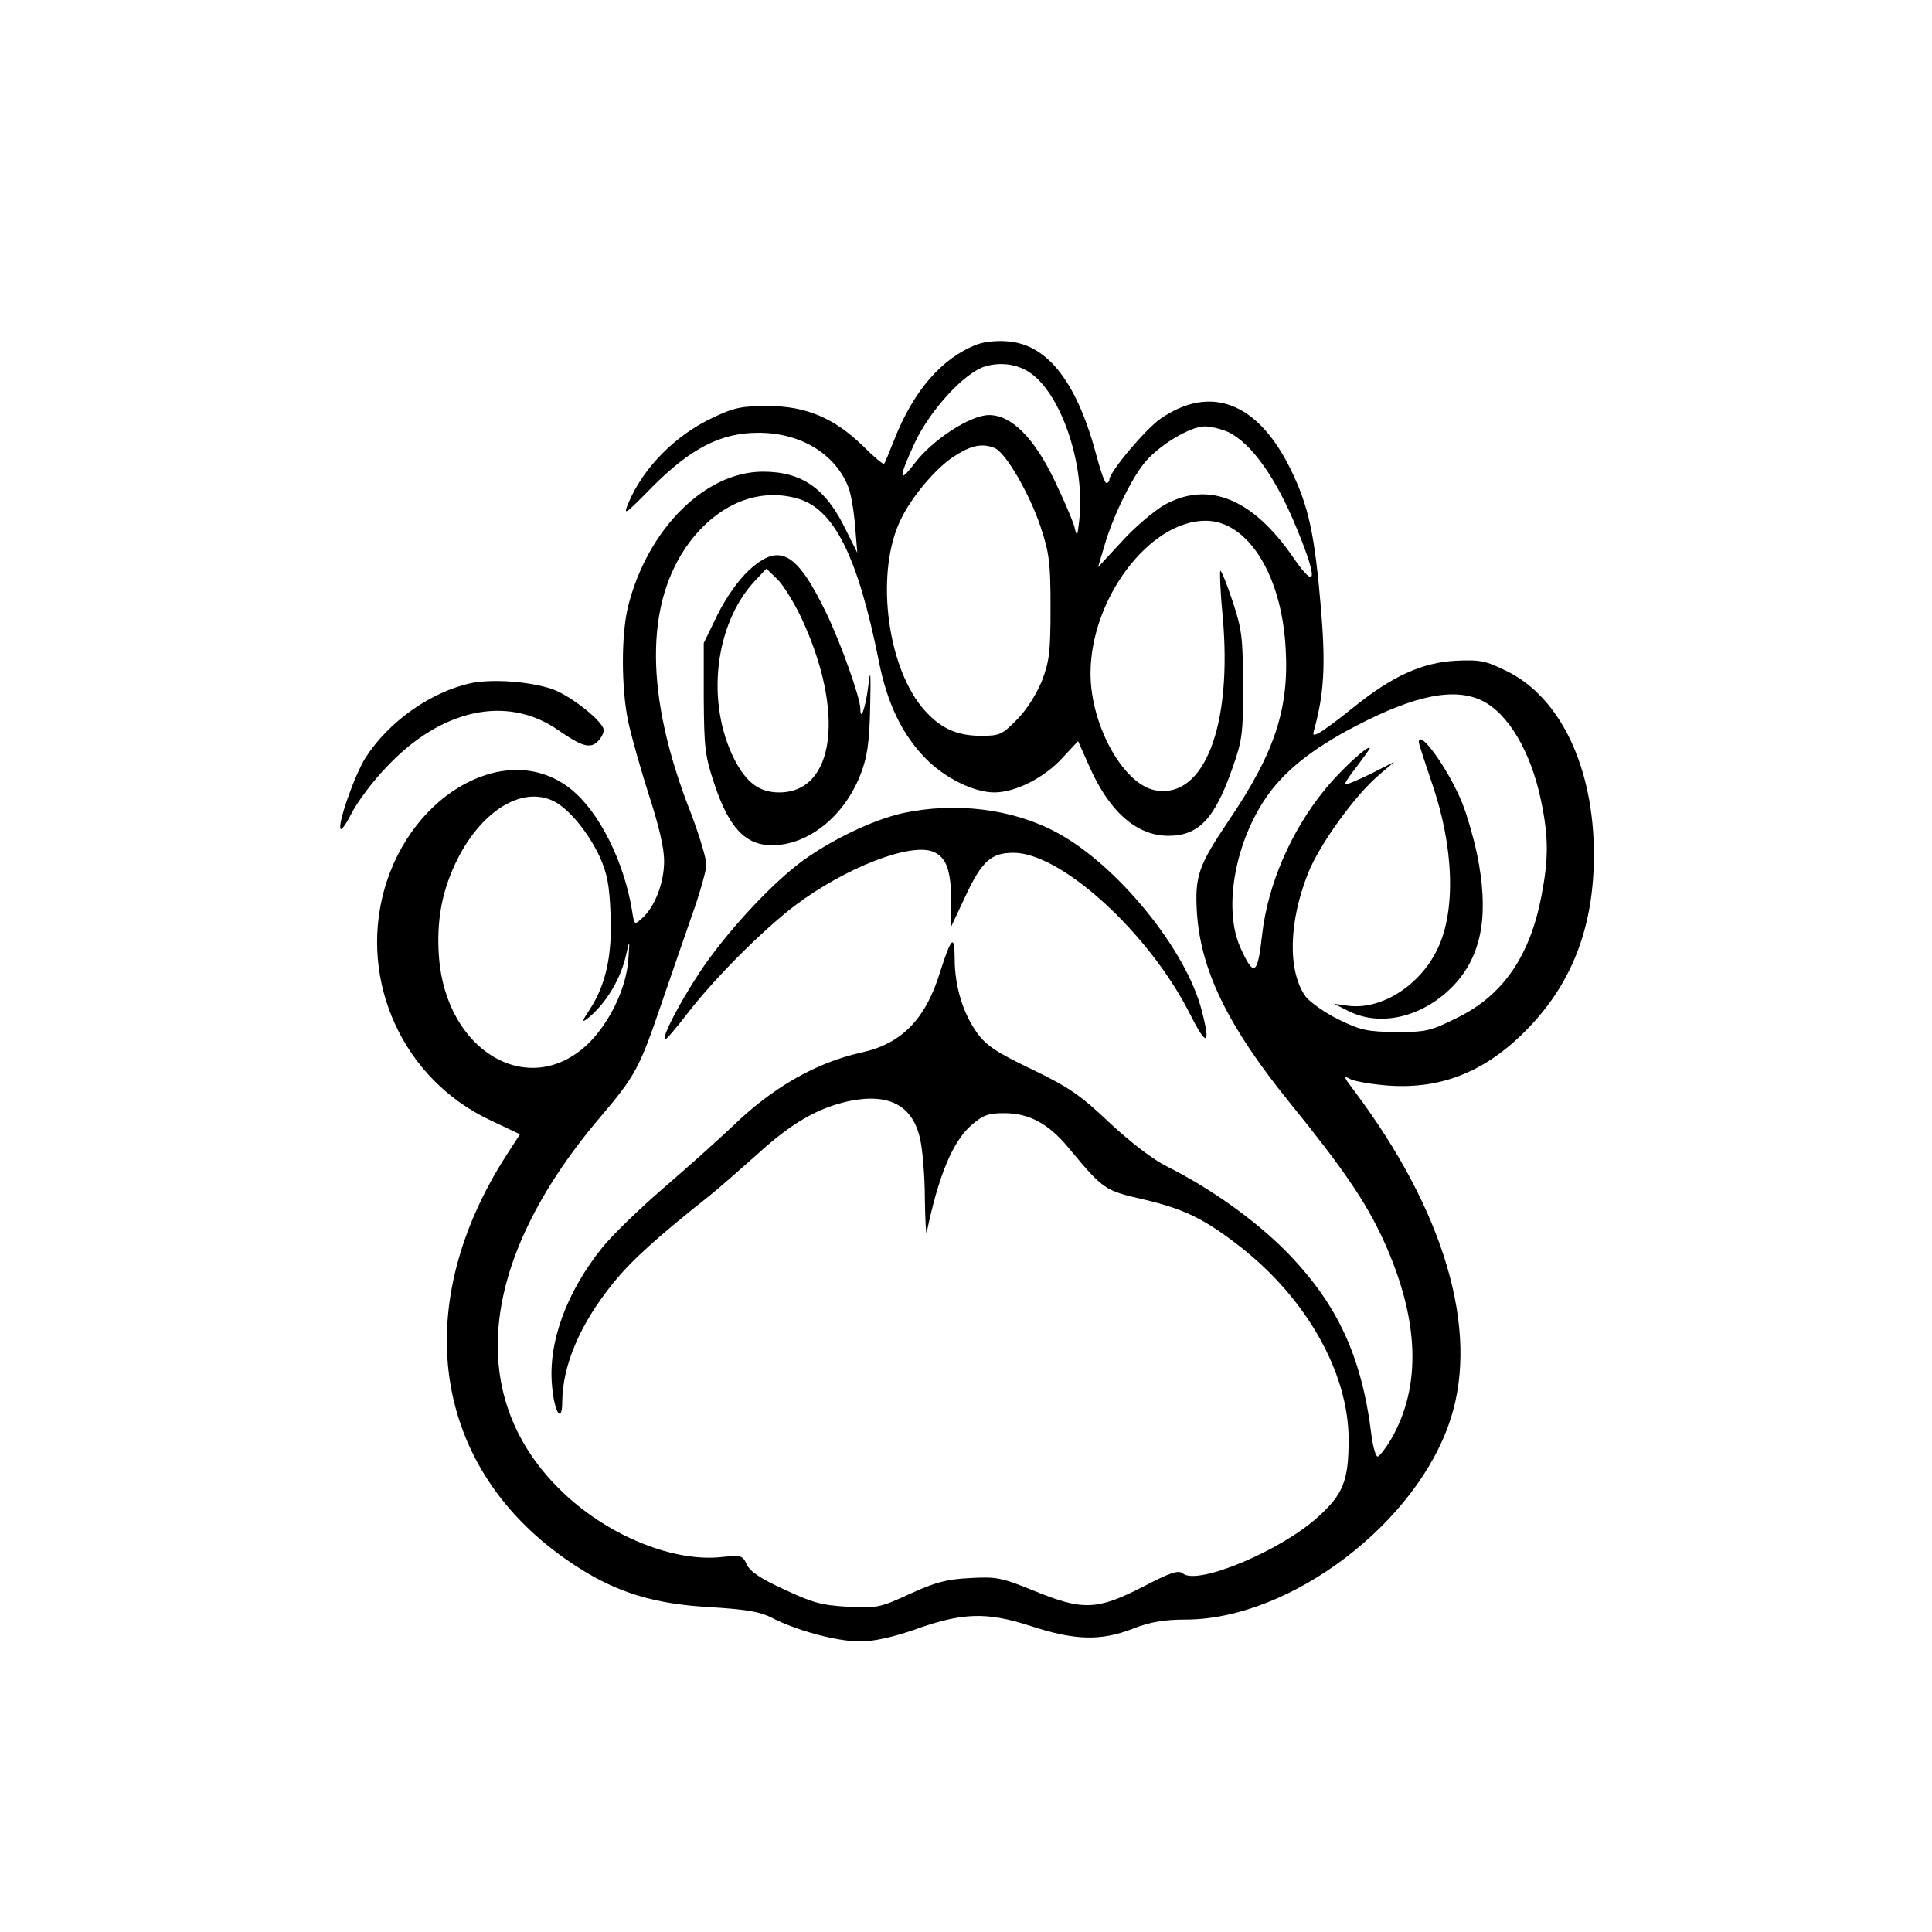 <?xml version="1.0" standalone="no"?>
<!DOCTYPE svg PUBLIC "-//W3C//DTD SVG 20010904//EN"
 "http://www.w3.org/TR/2001/REC-SVG-20010904/DTD/svg10.dtd">
<svg version="1.0" xmlns="http://www.w3.org/2000/svg"
 width="512pt" height="512pt" viewBox="0 0 512 512"
 preserveAspectRatio="xMidYMid meet">
<g transform="translate(0,512) scale(0.1,-0.1)"
fill="#000000" stroke="none">
<path d="M2589 4207 c-92 -35 -168 -122 -219 -252 -13 -33 -25 -62 -27 -64 -2
-3 -27 18 -56 47 -76 74 -151 106 -252 106 -69 0 -90 -4 -146 -31 -99 -46
-185 -133 -224 -227 -14 -34 -9 -30 62 42 102 103 183 145 281 145 113 1 207
-56 241 -146 6 -16 14 -61 17 -100 l6 -72 -30 60 c-53 111 -117 155 -220 155
-153 0 -305 -151 -357 -355 -19 -74 -19 -219 0 -308 8 -37 32 -123 54 -192 27
-82 41 -142 41 -177 0 -58 -25 -122 -58 -151 -21 -19 -21 -19 -27 20 -21 128
-86 260 -160 320 -164 135 -424 -4 -497 -266 -67 -243 51 -501 280 -609 l80
-38 -35 -54 c-268 -416 -192 -852 191 -1095 105 -67 204 -96 346 -104 98 -6
134 -12 165 -28 65 -34 173 -63 234 -63 37 0 85 11 141 30 130 47 194 49 311
11 119 -39 187 -40 272 -7 46 18 82 24 142 24 277 2 613 258 700 534 75 236
-18 550 -256 867 -29 38 -30 42 -10 31 13 -6 59 -14 102 -17 146 -10 267 42
379 163 111 120 164 266 164 449 0 230 -88 416 -230 486 -57 28 -70 31 -136
28 -90 -5 -169 -41 -273 -125 -38 -31 -79 -61 -89 -66 -17 -9 -18 -7 -12 13
25 93 29 167 17 313 -17 202 -33 275 -81 373 -87 177 -212 225 -345 133 -40
-28 -135 -141 -135 -161 0 -5 -4 -9 -8 -9 -4 0 -15 30 -25 68 -51 195 -128
297 -233 307 -29 3 -64 0 -85 -8z m138 -73 c85 -55 150 -247 133 -394 -5 -44
-6 -44 -13 -15 -5 17 -28 71 -52 121 -55 115 -115 174 -174 174 -49 0 -150
-65 -198 -129 -42 -55 -42 -38 1 55 40 86 132 187 187 203 40 12 84 6 116 -15z
m528 -159 c62 -30 128 -123 183 -259 55 -134 51 -163 -11 -73 -108 157 -226
204 -343 138 -28 -17 -79 -60 -112 -97 l-62 -67 16 54 c22 77 69 174 105 220
37 47 122 99 162 99 16 0 44 -7 62 -15z m-620 -42 c29 -10 93 -121 122 -207
24 -72 27 -97 27 -216 0 -118 -3 -142 -23 -195 -15 -36 -41 -77 -66 -102 -39
-40 -46 -43 -95 -43 -67 0 -112 22 -157 76 -95 117 -123 363 -55 499 28 58 91
133 138 164 47 31 76 37 109 24z m-522 -134 c97 -27 160 -152 216 -431 22
-112 62 -195 124 -258 51 -52 128 -90 182 -90 56 0 133 39 181 92 l41 44 28
-63 c53 -122 125 -187 210 -188 82 0 124 44 172 182 25 71 28 91 27 218 0 126
-3 148 -28 223 -15 46 -30 82 -32 79 -2 -2 0 -56 6 -118 27 -292 -49 -489
-180 -463 -84 17 -170 173 -170 309 0 198 156 405 305 405 111 0 201 -142 212
-336 10 -162 -29 -279 -151 -459 -80 -119 -90 -147 -84 -244 10 -153 83 -302
245 -502 142 -175 202 -263 249 -365 96 -210 102 -388 20 -529 -15 -25 -31
-45 -35 -45 -5 0 -12 24 -16 53 -26 214 -91 353 -229 493 -82 82 -198 165
-314 223 -38 19 -96 64 -152 116 -77 73 -106 93 -205 141 -94 45 -121 63 -145
96 -38 52 -60 125 -60 197 0 67 -9 58 -39 -36 -38 -124 -102 -189 -207 -212
-122 -27 -237 -93 -344 -197 -36 -34 -117 -107 -180 -161 -63 -54 -136 -125
-163 -158 -96 -119 -145 -253 -134 -368 6 -71 27 -102 27 -41 1 97 48 207 136
315 47 58 115 120 254 230 25 20 82 70 128 111 91 83 160 122 242 140 107 22
170 -12 189 -103 6 -28 12 -98 12 -157 1 -59 3 -98 5 -87 31 148 68 239 118
283 31 27 45 32 87 32 66 0 117 -27 171 -92 92 -111 96 -113 196 -136 111 -26
164 -52 260 -127 175 -137 286 -334 286 -510 0 -108 -14 -144 -80 -204 -98
-90 -320 -183 -359 -151 -12 10 -33 3 -106 -35 -121 -62 -159 -64 -288 -11
-86 35 -100 38 -170 34 -62 -3 -92 -11 -160 -42 -80 -37 -88 -38 -165 -34 -69
4 -94 11 -168 46 -62 28 -91 48 -99 66 -11 24 -15 25 -64 20 -126 -15 -297 53
-418 166 -267 249 -232 617 95 1001 90 106 103 129 158 291 27 79 65 188 84
243 20 55 36 114 38 130 1 17 -18 79 -41 140 -123 312 -123 559 -3 719 77 101
182 144 285 115z m1813 -535 c71 -34 131 -136 158 -266 20 -96 20 -155 1 -252
-30 -159 -102 -264 -223 -323 -70 -35 -82 -38 -161 -38 -76 1 -94 4 -153 33
-37 18 -76 46 -88 61 -48 68 -45 198 7 328 30 75 123 204 186 258 l42 36 -63
-32 c-35 -17 -65 -30 -67 -27 -2 2 12 23 31 47 18 24 34 46 34 48 0 13 -80
-60 -121 -112 -88 -108 -149 -250 -164 -380 -12 -110 -22 -116 -58 -36 -44 99
-17 266 62 388 48 75 126 138 246 200 156 81 258 101 331 67z m-2457 -268 c40
-21 90 -82 120 -146 20 -44 26 -75 29 -151 5 -109 -12 -188 -55 -254 -20 -30
-22 -36 -7 -25 49 39 90 106 104 173 9 39 9 38 5 -17 -5 -68 -42 -151 -93
-208 -155 -171 -391 -44 -409 220 -6 89 7 165 43 242 65 139 177 210 263 166z"/>
<path d="M1985 3609 c-28 -26 -60 -71 -83 -117 l-37 -76 0 -145 c1 -133 3
-154 29 -231 38 -114 82 -160 152 -160 96 0 192 77 235 189 17 44 23 82 25
176 2 94 1 107 -5 57 -7 -57 -21 -97 -21 -60 0 28 -51 172 -90 253 -79 163
-124 188 -205 114z m139 -127 c116 -249 89 -462 -59 -462 -53 0 -87 26 -119
88 -76 151 -52 358 54 472 l31 33 28 -27 c16 -15 45 -62 65 -104z"/>
<path d="M2392 2965 c-80 -18 -192 -72 -270 -130 -85 -64 -201 -191 -268 -292
-54 -82 -100 -171 -92 -178 2 -2 28 28 58 67 72 94 198 220 285 287 135 102
311 170 370 143 33 -15 45 -48 46 -130 l0 -67 38 81 c43 92 68 114 127 114
127 0 361 -214 469 -430 43 -85 54 -81 30 11 -41 163 -227 390 -387 474 -116
62 -267 80 -406 50z"/>
<path d="M3760 3153 c0 -4 16 -53 35 -109 58 -168 64 -338 14 -440 -47 -97
-150 -162 -239 -149 l-35 5 40 -20 c89 -44 206 -12 285 77 69 79 86 186 54
341 -9 42 -26 102 -39 134 -36 89 -115 199 -115 161z"/>
<path d="M1250 3310 c-108 -23 -220 -102 -282 -199 -29 -47 -75 -178 -65 -188
3 -3 17 18 31 46 15 28 55 82 91 119 144 153 318 191 453 98 63 -44 86 -51
106 -31 9 9 16 22 16 30 0 22 -88 92 -137 109 -59 20 -156 27 -213 16z"/>
</g>
</svg>